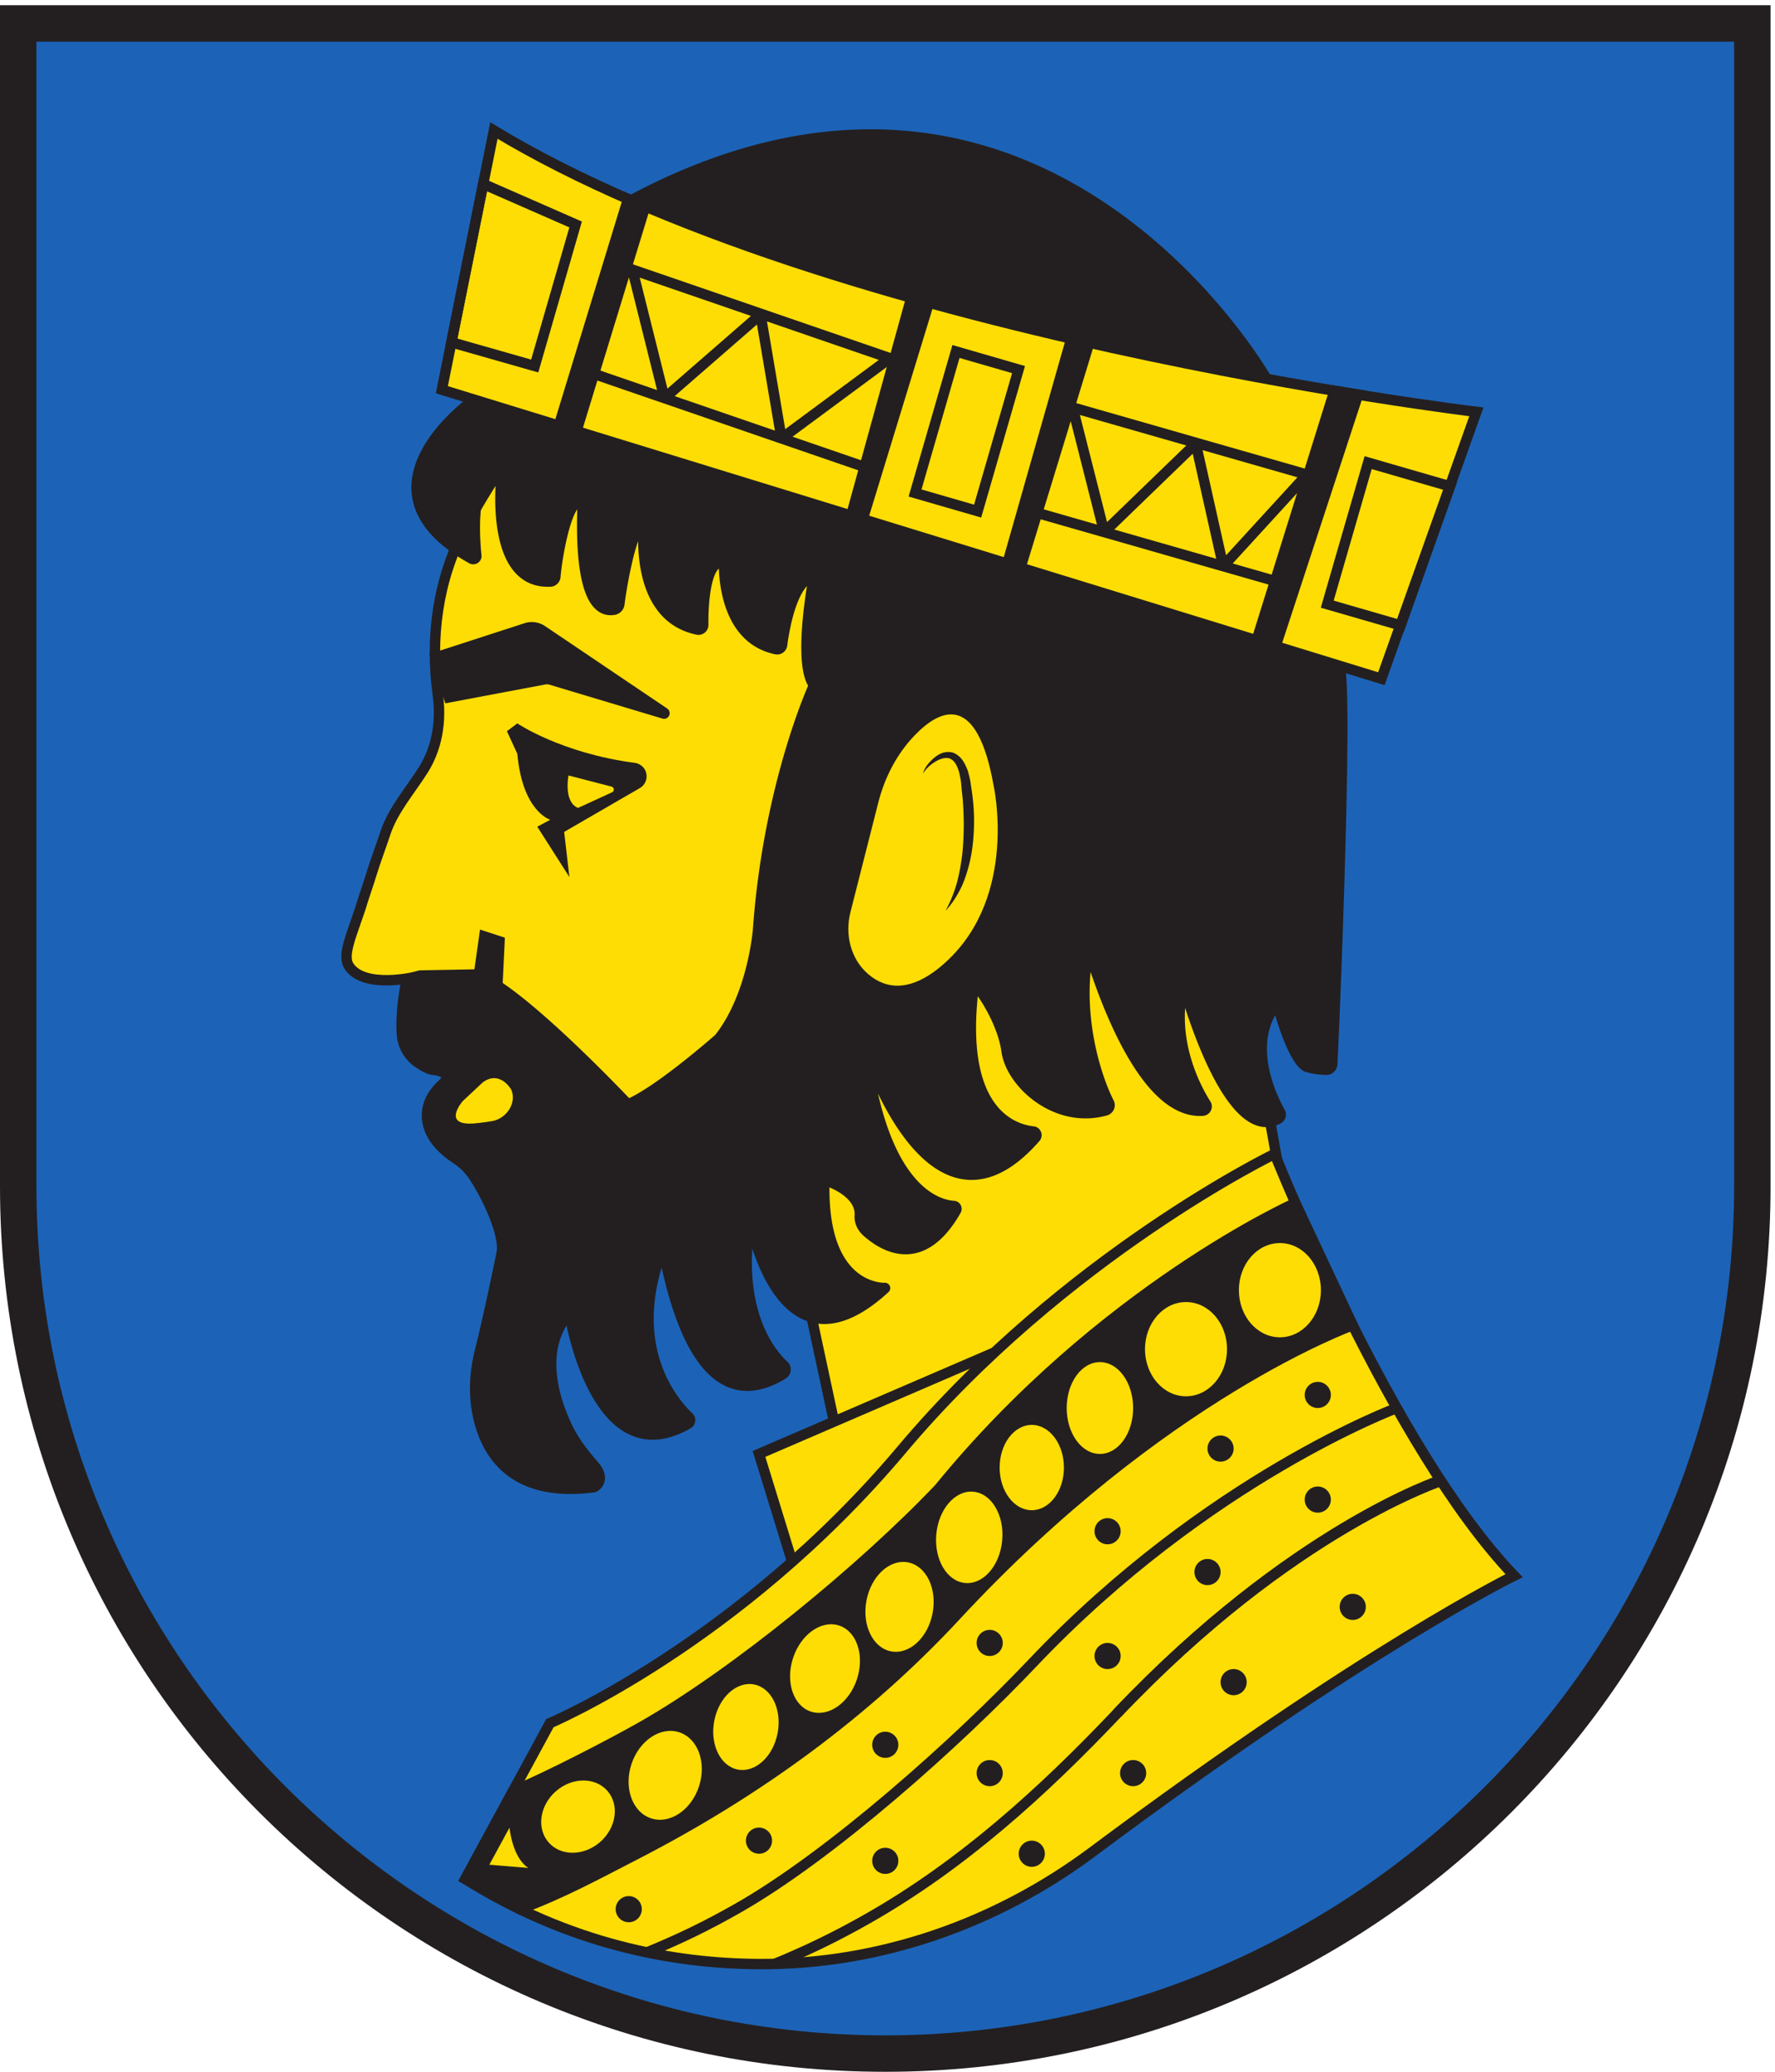 <svg xmlns="http://www.w3.org/2000/svg" height="264.573" width="226.773" xml:space="preserve"><path style="fill:#1c63b7;fill-opacity:1;fill-rule:evenodd;stroke:none" d="M850.391 17.5C391.137 17.5 17.5 391.129 17.5 850.391V1966.75h1665.79V850.391c0-459.262-373.63-832.891-832.899-832.891" transform="matrix(.133 0 0 -.133 0 264.573)"/><path style="fill:#231f20;fill-opacity:1;fill-rule:nonzero;stroke:none" d="M1700.79 1984.25H0V850.391C0 380.73 380.734 0 850.391 0c469.669 0 850.399 380.73 850.399 850.391V1984.25zm-35-35V850.391C1665.79 400.781 1300.01 35 850.391 35 400.781 35 35 400.781 35 850.391V1949.25h1630.79" transform="matrix(.133 0 0 -.133 0 264.573)"/><path style="fill:#fddd04;fill-opacity:1;fill-rule:nonzero;stroke:none" d="M399.441 1051.34s-49.211-12-64.062 10c-6.75 10 1.176 27.12 10.73 55.42 3.485 11.9 7.305 21.87 11.25 35 3.137 10.32 8.536 24.62 12.93 37.83 7.336 22.04 23.965 40.84 36.332 60.49 9.047 14.38 18.543 38.39 13.902 72.41-7.343 53.9-.3 108.96 24.844 157.19 25.356 48.63 53.449 84.69 53.449 84.69l316.094-138.42-74.277-471.88-160.344-72.73-180.848 170" transform="matrix(.133 0 0 -.133 0 264.573)"/><path style="fill:none;stroke:#231f20;stroke-width:10;stroke-linecap:butt;stroke-linejoin:miter;stroke-miterlimit:10;stroke-dasharray:none;stroke-opacity:1" d="M399.441 1051.34s-49.211-12-64.062 10c-6.75 10 1.176 27.12 10.73 55.42 3.485 11.9 7.305 21.87 11.25 35 3.137 10.32 8.536 24.62 12.93 37.83 7.336 22.04 23.965 40.84 36.332 60.49 9.047 14.38 18.543 38.39 13.902 72.41-7.343 53.9-.3 108.96 24.844 157.19 25.356 48.63 53.449 84.69 53.449 84.69l316.094-138.42-74.277-471.88-160.344-72.73z" transform="matrix(.133 0 0 -.133 0 264.573)"/><path style="fill:#231f20;fill-opacity:1;fill-rule:nonzero;stroke:none" d="M496.941 1294.68s42.118-28.58 112.778-37.87c6.472-.85 11.39-6.23 11.39-12.76v-.3c0-4.58-2.445-8.82-6.41-11.12l-72.758-42.12 5-43.33-30.832 48.33 12.5 6.67s-26.668 7.5-31.668 63.33l-10 21.67 10 7.5" transform="matrix(.133 0 0 -.133 0 264.573)"/><path style="fill:#fddd04;fill-opacity:1;fill-rule:nonzero;stroke:none" d="M546.109 1244.68s-5.046-25.32 9.118-31.16l32.918 15.1c2.289 1.29 1.835 4.71-.707 5.36l-41.329 10.7M806.699 598.398 741.637 901.52l98.754 100.72 122.847 74.03 234.332 26.7 12.04-132.279 19.86-110.441-306.271-249.309-116.5-12.543" transform="matrix(.133 0 0 -.133 0 264.573)"/><path style="fill:none;stroke:#231f20;stroke-width:10;stroke-linecap:butt;stroke-linejoin:miter;stroke-miterlimit:10;stroke-dasharray:none;stroke-opacity:1" d="M806.699 598.398 741.637 901.52l98.754 100.72 122.847 74.03 234.332 26.7 12.04-132.279 19.86-110.441-306.271-249.309z" transform="matrix(.133 0 0 -.133 0 264.573)"/><path style="fill:#fddd04;fill-opacity:1;fill-rule:nonzero;stroke:none" d="M767.863 467.281 729.09 593.25 1022 719.48z" transform="matrix(.133 0 0 -.133 0 264.573)"/><path style="fill:none;stroke:#231f20;stroke-width:10;stroke-linecap:butt;stroke-linejoin:miter;stroke-miterlimit:10;stroke-dasharray:none;stroke-opacity:1" d="M767.863 467.281 729.09 593.25 1022 719.48z" transform="matrix(.133 0 0 -.133 0 264.573)"/><path style="fill:#fddd04;fill-opacity:1;fill-rule:nonzero;stroke:none" d="M528.191 334.719S709.609 411.34 866.402 597.59c156.788 186.25 358.038 283.75 358.038 283.75s112.5-282.5 230-405c0 0-143.36-69.91-404.88-265.078-92.201-68.801-203.978-108.184-319.017-107.84-85.438.258-184.695 19.797-283.602 81.668l81.25 149.629" transform="matrix(.133 0 0 -.133 0 264.573)"/><path style="fill:none;stroke:#231f20;stroke-width:10;stroke-linecap:butt;stroke-linejoin:miter;stroke-miterlimit:10;stroke-dasharray:none;stroke-opacity:1" d="M528.191 334.719S709.609 411.34 866.402 597.59c156.788 186.25 358.038 283.75 358.038 283.75s112.5-282.5 230-405c0 0-143.36-69.91-404.88-265.078-92.201-68.801-203.978-108.184-319.017-107.84-85.438.258-184.695 19.797-283.602 81.668z" transform="matrix(.133 0 0 -.133 0 264.573)"/><path style="fill:none;stroke:#231f20;stroke-width:10;stroke-linecap:butt;stroke-linejoin:miter;stroke-miterlimit:10;stroke-dasharray:none;stroke-opacity:1" d="M1383.76 568.012s-142.65-46.672-310.65-223.852c-71.75-75.68-149.294-145.871-239.997-197.32-29.234-16.57-56.925-30.16-88.976-43.301M1341.71 637.34s-181.77-67.559-349.769-244.75c-71.75-75.668-193.066-184.379-283.777-235.828-29.226-16.582-54.633-29-86.684-42.121" transform="matrix(.133 0 0 -.133 0 264.573)"/><path style="fill:none;stroke:#231f20;stroke-width:10;stroke-linecap:butt;stroke-linejoin:miter;stroke-miterlimit:10;stroke-dasharray:none;stroke-opacity:1" d="M1386.11 568.012s-145-46.672-313-223.852" transform="matrix(.133 0 0 -.133 0 264.573)"/><path style="fill:#231f20;fill-opacity:1;fill-rule:nonzero;stroke:none" d="M1244.34 834.172S1058.19 751.34 902.242 560.25c-71.746-75.668-195.531-177.73-286.238-229.18-29.234-16.57-91.301-48.672-123.356-61.808l-45.707-84.172 52.399-28.949c41.047 15.25 74.312 33.519 111.75 52.769 116.172 59.789 220.89 136.031 307.375 229.289C1116.11 651.34 1299.44 716.871 1299.44 716.871l-55.1 117.301" transform="matrix(.133 0 0 -.133 0 264.573)"/><path style="fill:none;stroke:#231f20;stroke-width:10;stroke-linecap:butt;stroke-linejoin:miter;stroke-miterlimit:10;stroke-dasharray:none;stroke-opacity:1" d="M1244.34 834.172S1058.19 751.34 902.242 560.25c-71.746-75.668-195.531-177.73-286.238-229.18-29.234-16.57-91.301-48.672-123.356-61.808l-45.707-84.172 52.399-28.949c41.047 15.25 74.312 33.519 111.75 52.769 116.172 59.789 220.89 136.031 307.375 229.289C1116.11 651.34 1299.44 716.871 1299.44 716.871z" transform="matrix(.133 0 0 -.133 0 264.573)"/><path style="fill:#fddd04;fill-opacity:1;fill-rule:nonzero;stroke:none" d="M1268.86 750.48c0-24.98-17.63-45.242-39.39-45.242-21.77 0-39.4 20.262-39.4 45.242 0 24.989 17.63 45.239 39.4 45.239 21.76 0 39.39-20.25 39.39-45.239M1178.67 693.84c0-24.988-17.64-45.238-39.4-45.238-21.75 0-39.4 20.25-39.4 45.238s17.65 45.242 39.4 45.242c21.76 0 39.4-20.254 39.4-45.242M1088.48 637.34c0-24.352-14.28-44.09-31.91-44.09-17.62 0-31.91 19.738-31.91 44.09 0 24.351 14.29 44.082 31.91 44.082 17.63 0 31.91-19.731 31.91-44.082M1022 580.16c0-22.609-13.83-40.949-30.879-40.949-17.051 0-30.871 18.34-30.871 40.949 0 22.621 13.82 40.961 30.871 40.961 17.049 0 30.879-18.34 30.879-40.961M962.723 510.379c-2.129-24.207-18.028-42.59-35.52-41.059-17.48 1.539-29.941 22.41-27.812 46.61 2.121 24.211 18.019 42.59 35.507 41.058 17.493-1.527 29.942-22.398 27.825-46.609M895.855 440.41c-4.46-23.609-22.304-40.039-39.851-36.73-17.543 3.32-28.152 25.148-23.691 48.742 4.46 23.598 22.304 40.039 39.851 36.726 17.551-3.316 28.156-25.136 23.691-48.738M823.234 377.109c-7.464-22.828-27.281-36.828-44.254-31.269-16.972 5.539-24.671 28.551-17.207 51.379 7.473 22.832 27.286 36.832 44.258 31.269 16.973-5.539 24.672-28.547 17.203-51.379M747 325.301c-4.27-22.571-21.363-38.281-38.184-35.102-16.824 3.192-27 24.063-22.73 46.621 4.266 22.571 21.363 38.282 38.184 35.102 16.82-3.172 26.996-24.051 22.73-46.621M671.445 274.039c-7.468-22.828-28.054-36.578-45.984-30.707-17.93 5.867-26.406 29.129-18.938 51.949 7.469 22.828 28.059 36.578 45.989 30.707 17.926-5.867 26.402-29.129 18.933-51.949M576.559 220.691c-15.586-13.671-37.766-13.882-49.543-.453-11.782 13.422-8.696 35.383 6.89 49.063 15.586 13.679 37.77 13.879 49.547.461 11.777-13.422 8.692-35.391-6.894-49.071M470.066 198.84l19.375 35.629s2.5-28.75 18.125-38.75l-37.5 3.121" transform="matrix(.133 0 0 -.133 0 264.573)"/><path style="fill:#231f20;fill-opacity:1;fill-rule:nonzero;stroke:none" d="M1278.4 649.891c0-6.93-5.62-12.551-12.55-12.551-6.93 0-12.55 5.621-12.55 12.551 0 6.918 5.62 12.55 12.55 12.55 6.93 0 12.55-5.632 12.55-12.55M1185.02 598.398c0-6.937-5.63-12.546-12.55-12.546-6.94 0-12.55 5.609-12.55 12.546 0 6.922 5.61 12.543 12.55 12.543 6.92 0 12.55-5.621 12.55-12.543M1076.49 519.039c0-6.93-5.61-12.551-12.55-12.551-6.92 0-12.55 5.621-12.55 12.551 0 6.922 5.63 12.551 12.55 12.551 6.94 0 12.55-5.629 12.55-12.551M963.238 411.77c0-6.93-5.613-12.54-12.547-12.54-6.933 0-12.55 5.61-12.55 12.54 0 6.941 5.617 12.55 12.55 12.55 6.934 0 12.547-5.609 12.547-12.55M862.945 313.969c0-6.918-5.621-12.547-12.554-12.547-6.926 0-12.547 5.629-12.547 12.547 0 6.941 5.621 12.551 12.547 12.551 6.933 0 12.554-5.61 12.554-12.551M741.637 221.922c0-6.934-5.614-12.551-12.547-12.551-6.93 0-12.551 5.617-12.551 12.551 0 6.93 5.621 12.547 12.551 12.547 6.933 0 12.547-5.617 12.547-12.547M616.512 156.141c0-6.93-5.617-12.551-12.551-12.551-6.93 0-12.547 5.621-12.547 12.551 0 6.929 5.617 12.55 12.547 12.55 6.934 0 12.551-5.621 12.551-12.55M1278.4 549.41c0-6.93-5.62-12.551-12.55-12.551-6.93 0-12.55 5.621-12.55 12.551s5.62 12.551 12.55 12.551c6.93 0 12.55-5.621 12.55-12.551M1172.47 479.828c0-6.918-5.63-12.547-12.55-12.547-6.93 0-12.55 5.629-12.55 12.547 0 6.934 5.62 12.551 12.55 12.551 6.92 0 12.55-5.617 12.55-12.551M1076.49 399.23c0-6.941-5.61-12.55-12.55-12.55-6.92 0-12.55 5.609-12.55 12.55 0 6.918 5.63 12.54 12.55 12.54 6.94 0 12.55-5.622 12.55-12.54M963.238 286.781c0-6.922-5.613-12.543-12.547-12.543-6.933 0-12.55 5.621-12.55 12.543 0 6.938 5.617 12.547 12.55 12.547 6.934 0 12.547-5.609 12.547-12.547M862.945 202.551c0-6.942-5.621-12.551-12.554-12.551-6.926 0-12.547 5.609-12.547 12.551 0 6.929 5.621 12.539 12.547 12.539 6.933 0 12.554-5.61 12.554-12.539M1311.99 446.41c0-6.93-5.62-12.551-12.55-12.551-6.93 0-12.55 5.621-12.55 12.551 0 6.942 5.62 12.551 12.55 12.551 6.93 0 12.55-5.609 12.55-12.551M1197.57 374.129c0-6.938-5.63-12.547-12.55-12.547-6.94 0-12.55 5.609-12.55 12.547 0 6.922 5.61 12.551 12.55 12.551 6.92 0 12.55-5.629 12.55-12.551M1101.03 286.781c0-6.922-5.62-12.543-12.55-12.543-6.93 0-12.55 5.621-12.55 12.543 0 6.938 5.62 12.547 12.55 12.547 6.93 0 12.55-5.609 12.55-12.547M1003.67 209.371c0-6.93-5.615-12.551-12.549-12.551-6.926 0-12.551 5.621-12.551 12.551 0 6.938 5.625 12.551 12.551 12.551 6.934 0 12.549-5.613 12.549-12.551M781.102 1431.7c-3.118-17.87-13.106-82.12.839-100.36 0 0-43.75-95-53.75-235 0 0-5-63.44-37.5-104.215 0 0-57.5-50.785-87.5-63.285 0 0-77.925 82.77-125.425 114.02l2.035 42.52-14.571 4.74-5.164-36.48-56.406-1.05-12.812-3.59s-6.328-26-4.825-52.285c.625-10.883 6.047-20.977 14.926-27.285 4.817-3.43 10.309-6.629 14.742-7.301 0 0 22.77-1.688 8.981-14.231-7.375-6.707-13.059-15.41-14.246-25.308-1.531-12.84 3.117-29.84 28.086-46.192 6.383-4.179 11.847-9.617 16.121-15.937 12.633-18.699 30.64-56.199 27.308-74.121 0 0-12.222-60.25-20.617-93.168-5.019-19.692-6.515-40.25-2.758-60.223 6.989-37.097 31.68-82.23 112.125-71.609 0 0 12.645 6.32-.449 21.269-10.054 11.481-19.367 23.621-25.808 37.45-12.555 26.953-24.571 67.91-3.567 100.652 2.071 3.219 7.082 2.32 7.871-1.43 6.996-33.422 35.903-140.761 112.11-97.121 2.347 1.34 2.738 4.641.769 6.5-13.945 13.16-57.394 62.828-29.48 149.301 1.179 3.648 6.433 3.488 7.273-.25 8.789-39.211 35.215-154.891 112.535-107.941 3.043 1.851 3.606 5.98.996 8.39-12.929 12.012-44.48 50.43-33.347 132.07.191 1.442 2.289 1.641 2.621.231 7.023-29.82 39.758-139.231 127.926-58.102.082.082.039.231-.071.231-4.734-.11-59.726.769-58.261 98.39.039 2.649 2.746 4.532 5.211 3.54 9.785-3.93 30.179-14.348 28.886-32.52-.418-5.828 2.371-11.449 6.719-15.34 16.074-14.43 53.055-37.012 85.781 20.52.985 1.73-.148 3.992-2.129 4.109-15.48.973-67.347 14.371-84.957 147.633-.074.547.719.859.903.34 10.191-29.453 70.644-187.391 162.5-82.274 1.836 2.114.558 5.532-2.215 5.821-19.317 2.082-71.399 18.472-57.61 135.961.286 2.39 3.332 3.41 4.844 1.55 8.274-10.18 23.84-35.89 27.199-60.23 4.258-30.86 47.379-70.262 94.949-57.051 3.23.902 4.97 4.359 3.42 7.352-8.99 17.211-31.08 74.719-21.03 139.619.33 2.02 3.19 2.28 3.82.33 10.38-31.68 49.75-151.309 107.13-147.5 3.06.199 4.88 3.551 3.24 6.14-9.31 14.68-33.43 59.043-22.56 110.4.24 1.14 1.91 1.29 2.24.16 7.13-24.81 45-147.618 89.4-124.688 2.48 1.277 3.53 4.07 2.15 6.5-7.51 13.296-30.25 59.378-8.46 96.728 1.97 3.38 7.15 2.67 8.2-1.1 4.83-17.234 16.42-49.421 26.67-52.3 6.55-1.852 13.12-2.43 17.61-2.578a5.77 5.77 0 0 1 6.01 5.488c2.47 45.12 15.38 367.89 6.63 382.48l-69.8 275.43s-215.45 380.17-607.951 172.67l-153.105-192.63s-122.906-85.85-2.352-152.73c2.059-1.14 4.637.48 4.395 2.82-1.957 18.88-6.094 79.48 21.551 78.51 1.547-.05 2.703-1.53 2.554-3.07-1.562-16.7-7.035-103.03 47.106-100.15 2.543.14 4.551 2.24 4.738 4.78 1.09 14.51 8.348 60.35 19.324 70.16 2.629 2.35 6.852-.01 6.758-3.54-.566-21-3.348-103.75 30.016-98.52 2.793.43 4.992 2.66 5.336 5.47 1.66 13.68 9.082 58.12 17.726 71.62 1.653 2.57 5.61 1.4 5.477-1.65-.813-19.38-.809-83.55 51.992-94.47 2.832-.59 5.449 1.71 5.391 4.59-.289 14.12 1.07 49.75 12.246 58.15 3.097 2.33 7.582-.03 7.734-3.91.652-16.93 5.399-68.42 50.168-77.67 2.664-.55 5.258 1.41 5.606 4.11 1.867 14.23 8.632 54.89 25.929 64.53 1.942 1.08 4.281-.68 3.903-2.87" transform="matrix(.133 0 0 -.133 0 264.573)"/><path style="fill:none;stroke:#231f20;stroke-width:10;stroke-linecap:butt;stroke-linejoin:miter;stroke-miterlimit:10;stroke-dasharray:none;stroke-opacity:1" d="M781.102 1431.7c-3.118-17.87-13.106-82.12.839-100.36 0 0-43.75-95-53.75-235 0 0-5-63.44-37.5-104.215 0 0-57.5-50.785-87.5-63.285 0 0-77.925 82.77-125.425 114.02l2.035 42.52-14.571 4.74-5.164-36.48-56.406-1.05-12.812-3.59s-6.328-26-4.825-52.285c.625-10.883 6.047-20.977 14.926-27.285 4.817-3.43 10.309-6.629 14.742-7.301 0 0 22.77-1.688 8.981-14.231-7.375-6.707-13.059-15.41-14.246-25.308-1.531-12.84 3.117-29.84 28.086-46.192 6.383-4.179 11.847-9.617 16.121-15.937 12.633-18.699 30.64-56.199 27.308-74.121 0 0-12.222-60.25-20.617-93.168-5.019-19.692-6.515-40.25-2.758-60.223 6.989-37.097 31.68-82.23 112.125-71.609 0 0 12.645 6.32-.449 21.269-10.054 11.481-19.367 23.621-25.808 37.45-12.555 26.953-24.571 67.91-3.567 100.652 2.071 3.219 7.082 2.32 7.871-1.43 6.996-33.422 35.903-140.761 112.11-97.121 2.347 1.34 2.738 4.641.769 6.5-13.945 13.16-57.394 62.828-29.48 149.301 1.179 3.648 6.433 3.488 7.273-.25 8.789-39.211 35.215-154.891 112.535-107.941 3.043 1.851 3.606 5.98.996 8.39-12.929 12.012-44.48 50.43-33.347 132.07.191 1.442 2.289 1.641 2.621.231 7.023-29.82 39.758-139.231 127.926-58.102.082.082.039.231-.071.231-4.734-.11-59.726.769-58.261 98.39.039 2.649 2.746 4.532 5.211 3.54 9.785-3.93 30.179-14.348 28.886-32.52-.418-5.828 2.371-11.449 6.719-15.34 16.074-14.43 53.055-37.012 85.781 20.52.985 1.73-.148 3.992-2.129 4.109-15.48.973-67.347 14.371-84.957 147.633-.074.547.719.859.903.34 10.191-29.453 70.644-187.391 162.5-82.274 1.836 2.114.558 5.532-2.215 5.821-19.317 2.082-71.399 18.472-57.61 135.961.286 2.39 3.332 3.41 4.844 1.55 8.274-10.18 23.84-35.89 27.199-60.23 4.258-30.86 47.379-70.262 94.949-57.051 3.23.902 4.97 4.359 3.42 7.352-8.99 17.211-31.08 74.719-21.03 139.619.33 2.02 3.19 2.28 3.82.33 10.38-31.68 49.75-151.309 107.13-147.5 3.06.199 4.88 3.551 3.24 6.14-9.31 14.68-33.43 59.043-22.56 110.4.24 1.14 1.91 1.29 2.24.16 7.13-24.81 45-147.618 89.4-124.688 2.48 1.277 3.53 4.07 2.15 6.5-7.51 13.296-30.25 59.378-8.46 96.728 1.97 3.38 7.15 2.67 8.2-1.1 4.83-17.234 16.42-49.421 26.67-52.3 6.55-1.852 13.12-2.43 17.61-2.578a5.77 5.77 0 0 1 6.01 5.488c2.47 45.12 15.38 367.89 6.63 382.48l-69.8 275.43s-215.45 380.17-607.951 172.67l-153.105-192.63s-122.906-85.85-2.352-152.73c2.059-1.14 4.637.48 4.395 2.82-1.957 18.88-6.094 79.48 21.551 78.51 1.547-.05 2.703-1.53 2.554-3.07-1.562-16.7-7.035-103.03 47.106-100.15 2.543.14 4.551 2.24 4.738 4.78 1.09 14.51 8.348 60.35 19.324 70.16 2.629 2.35 6.852-.01 6.758-3.54-.566-21-3.348-103.75 30.016-98.52 2.793.43 4.992 2.66 5.336 5.47 1.66 13.68 9.082 58.12 17.726 71.62 1.653 2.57 5.61 1.4 5.477-1.65-.813-19.38-.809-83.55 51.992-94.47 2.832-.59 5.449 1.71 5.391 4.59-.289 14.12 1.07 49.75 12.246 58.15 3.097 2.33 7.582-.03 7.734-3.91.652-16.93 5.399-68.42 50.168-77.67 2.664-.55 5.258 1.41 5.606 4.11 1.867 14.23 8.632 54.89 25.929 64.53 1.942 1.08 4.281-.68 3.903-2.87z" transform="matrix(.133 0 0 -.133 0 264.573)"/><path style="fill:#fddd04;fill-opacity:1;fill-rule:nonzero;stroke:none" d="m816.887 1113.23 26.797 105.45c6.109 24.05 17.699 46.57 34.886 64.46 24.993 26 59.934 41.5 75.871-48.05 0 0 23.75-105-45-168.75-34.375-31.87-59.062-26.25-75.156-12.65-16.972 14.33-22.867 38-17.398 59.54M463.816 950.09l-19.375-18.121s-20.257-23.328 10.075-21.449c0 0 9.16.671 18.457 2.351 13.457 2.43 23.457 17.09 18.293 29.758-.047.133-.102.25-.157.383 0 0-10.625 19.117-27.293 7.078" transform="matrix(.133 0 0 -.133 0 264.573)"/><path style="fill:#231f20;fill-opacity:1;fill-rule:nonzero;stroke:none" d="M886.656 1246.34c1.438 6.2 5.93 11.18 10.762 15.39 2.48 2.12 5.461 3.81 8.82 4.93 3.418.71 7.586 1.07 11.055-.89 7.176-3.66 10.02-10.65 12.449-16.71.774-3.15 1.731-6.33 2.305-9.51l1.406-9.5-.047.38c1.532-10.29 2.332-20.28 2.246-30.48-.019-10.15-.8-20.32-2.492-30.37-1.797-10.03-4.531-19.94-8.437-29.35-4.18-9.32-9.59-18.09-16.387-25.45a133.884 133.884 0 0 1 11.008 27.34c2.41 9.45 4.121 18.99 5.183 28.65.918 9.68 1.309 19.41 1.25 29.14-.203 9.68-.507 19.61-1.777 29.01l-.027.26-.012.13-.781 8.83c-.371 2.91-1.055 5.68-1.543 8.55-1.492 5.33-3.582 10.77-7.43 13.23-3.691 2.76-9.582 1.52-14.641-1.35-5-2.92-9.961-6.82-12.91-12.23M431.109 1319.68l-12.5 38.33 86.817 28.13a17.644 17.644 0 0 0 15.312-2.15l117.36-79.17c.379-.26.101-.85-.336-.72l-108.336 32.5c-2.18.65-4.485.78-6.723.35l-91.594-17.27" transform="matrix(.133 0 0 -.133 0 264.573)"/><path style="fill:none;stroke:#231f20;stroke-width:10;stroke-linecap:butt;stroke-linejoin:miter;stroke-miterlimit:10;stroke-dasharray:none;stroke-opacity:1" d="m431.109 1319.68-12.5 38.33 86.817 28.13a17.644 17.644 0 0 0 15.312-2.15l117.36-79.17c.379-.26.101-.85-.336-.72l-108.336 32.5c-2.18.65-4.485.78-6.723.35z" transform="matrix(.133 0 0 -.133 0 264.573)"/><path style="fill:#fddd04;fill-opacity:1;fill-rule:nonzero;stroke:none" d="m424.441 1615.09 902.499-277.5 91.25 256.25s-618.749 73.91-943.749 270.08l-50-248.83" transform="matrix(.133 0 0 -.133 0 264.573)"/><path style="fill:none;stroke:#231f20;stroke-width:10;stroke-linecap:butt;stroke-linejoin:miter;stroke-miterlimit:10;stroke-dasharray:none;stroke-opacity:1" d="m424.441 1615.09 902.499-277.5 91.25 256.25s-618.749 73.91-943.749 270.08z" transform="matrix(.133 0 0 -.133 0 264.573)"/><path style="fill:#231f20;fill-opacity:1;fill-rule:nonzero;stroke:none" d="m817.598 1494.21 11.093-3.42 63.61 207.86-16.922 4.73-57.781-209.17" transform="matrix(.133 0 0 -.133 0 264.573)"/><path style="fill:none;stroke:#231f20;stroke-width:10;stroke-linecap:butt;stroke-linejoin:miter;stroke-miterlimit:10;stroke-dasharray:none;stroke-opacity:1" d="m817.598 1494.21 11.093-3.42 63.61 207.86-16.922 4.73z" transform="matrix(.133 0 0 -.133 0 264.573)"/><path style="fill:#231f20;fill-opacity:1;fill-rule:nonzero;stroke:none" d="m536.793 1580.55 16.961-5.21 66.023 215.74-16.464 7.09-66.52-217.62" transform="matrix(.133 0 0 -.133 0 264.573)"/><path style="fill:none;stroke:#231f20;stroke-width:10;stroke-linecap:butt;stroke-linejoin:miter;stroke-miterlimit:10;stroke-dasharray:none;stroke-opacity:1" d="m536.793 1580.55 16.961-5.21 66.023 215.74-16.464 7.09z" transform="matrix(.133 0 0 -.133 0 264.573)"/><path style="fill:#231f20;fill-opacity:1;fill-rule:nonzero;stroke:none" d="m967.645 1448.07 12.597-3.87 66.098 215.99-17.25 3.95-61.445-216.07" transform="matrix(.133 0 0 -.133 0 264.573)"/><path style="fill:none;stroke:#231f20;stroke-width:10;stroke-linecap:butt;stroke-linejoin:miter;stroke-miterlimit:10;stroke-dasharray:none;stroke-opacity:1" d="m967.645 1448.07 12.597-3.87 66.098 215.99-17.25 3.95z" transform="matrix(.133 0 0 -.133 0 264.573)"/><path style="fill:#231f20;fill-opacity:1;fill-rule:nonzero;stroke:none" d="m1207.09 1374.45 18.26-5.62 79.2 241.53-22.67 3.72-74.79-239.63" transform="matrix(.133 0 0 -.133 0 264.573)"/><path style="fill:none;stroke:#231f20;stroke-width:10;stroke-linecap:butt;stroke-linejoin:miter;stroke-miterlimit:10;stroke-dasharray:none;stroke-opacity:1" d="m1207.09 1374.45 18.26-5.62 79.2 241.53-22.67 3.72zM939.109 1498.52 879 1515.91l39.309 135.88 60.097-17.38zM1345.41 1388.8l-70.47 20.38 39.3 135.89 78.71-22.77zM433.598 1660.64l80.047-22.8 39.296 135.9-88.8 38.91zM836.246 1538.92l-274.519 94.41 33.972 101.11 274.524-94.41zM607.426 1730.4l30.847-123.39M730.559 1687.31l-92.286-80.3M750.699 1568.34l-20.14 118.97M854.82 1645.32l-104.121-76.98M1020.78 1600.76l254.16-72.78M1243.79 1425.95l-247.817 70.97M1030.35 1598.02l30.34-119.63M1148.65 1563.41l-87.96-85.02M1174.99 1445.66l-26.34 117.75M1255.45 1533.56l-80.46-87.9" transform="matrix(.133 0 0 -.133 0 264.573)"/></svg>